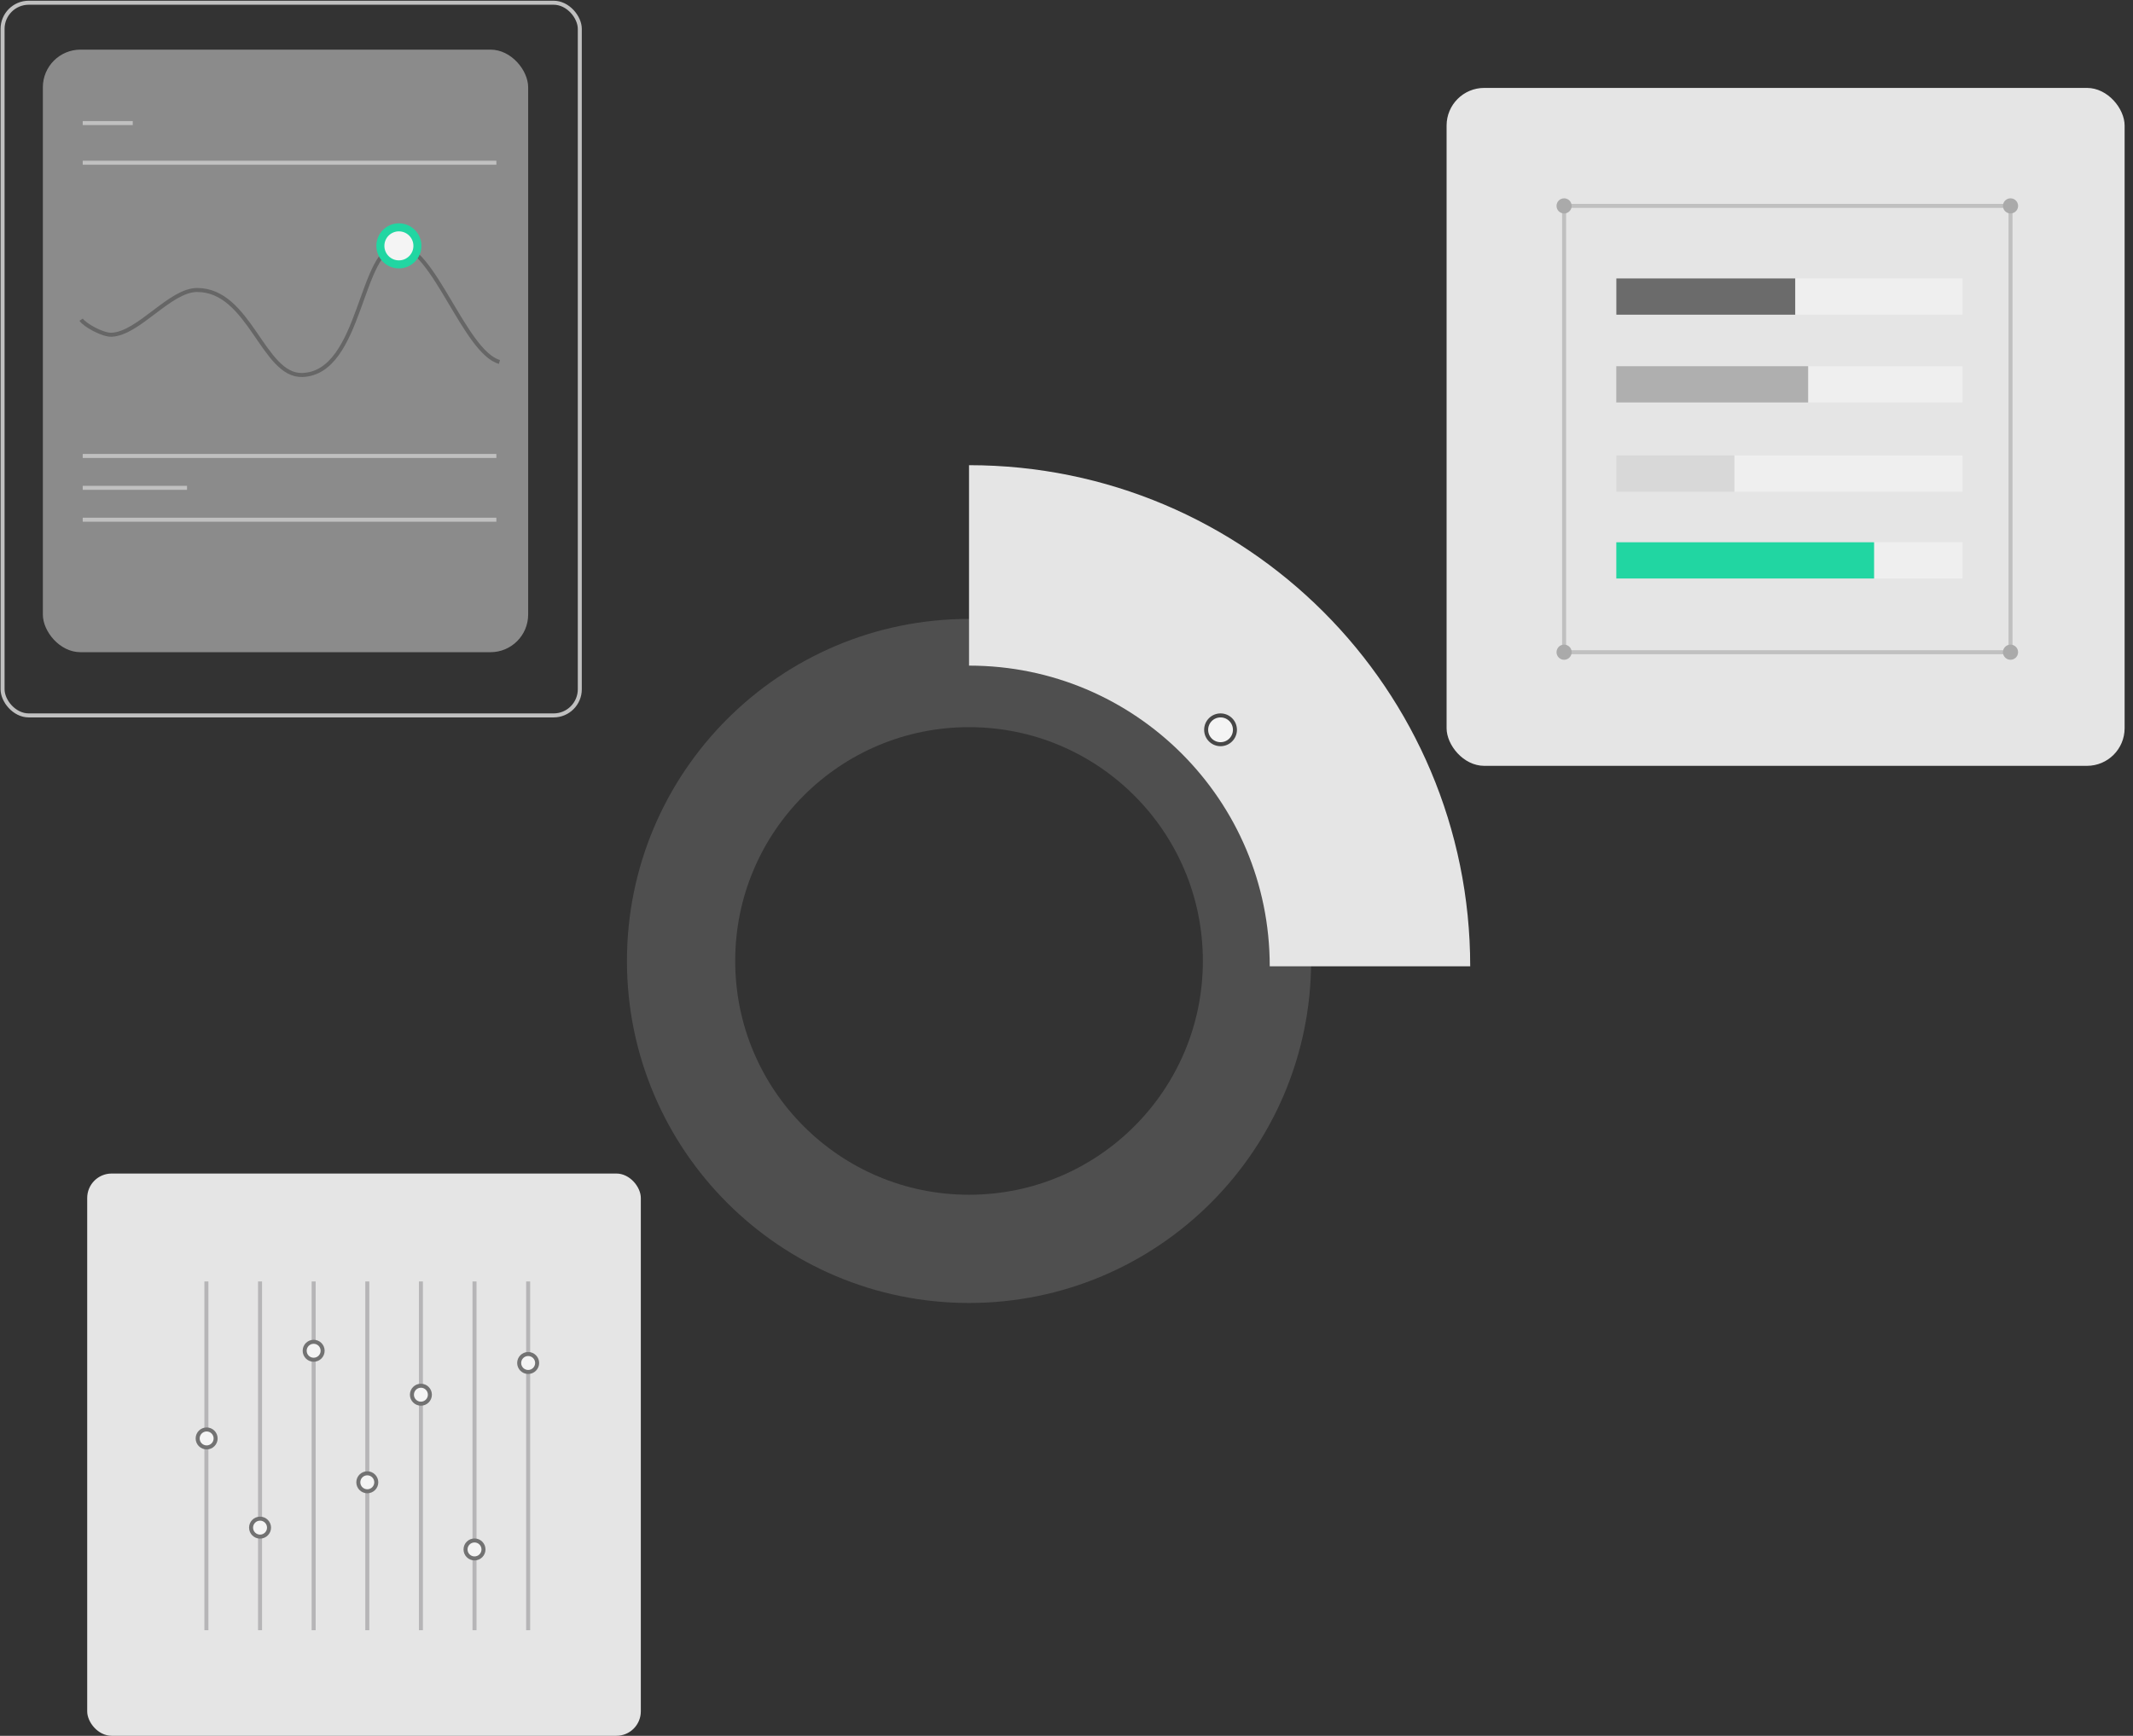 <?xml version="1.0" encoding="UTF-8"?><svg id="a" xmlns="http://www.w3.org/2000/svg" viewBox="0 0 532 433"><rect x="0" y="0" width="532" height="433" fill="#333333" stroke="none"/><rect x="21.75" y="292.74" width="138.08" height="140.26" rx="6.1" ry="6.1" style="fill:#e5e5e5;"/><line x1="51.48" y1="319.66" x2="51.48" y2="406.66" style="fill:none; stroke:#b6b5b7; stroke-miterlimit:10;"/><line x1="64.86" y1="319.66" x2="64.86" y2="406.66" style="fill:none; stroke:#b6b5b7; stroke-miterlimit:10;"/><line x1="78.23" y1="319.66" x2="78.23" y2="406.66" style="fill:none; stroke:#b6b5b7; stroke-miterlimit:10;"/><line x1="91.61" y1="319.66" x2="91.61" y2="406.66" style="fill:none; stroke:#b6b5b7; stroke-miterlimit:10;"/><line x1="104.98" y1="319.66" x2="104.98" y2="406.66" style="fill:none; stroke:#b6b5b7; stroke-miterlimit:10;"/><line x1="118.35" y1="319.66" x2="118.35" y2="406.66" style="fill:none; stroke:#b6b5b7; stroke-miterlimit:10;"/><line x1="131.73" y1="319.66" x2="131.73" y2="406.66" style="fill:none; stroke:#b6b5b7; stroke-miterlimit:10;"/><circle cx="51.54" cy="358.82" r="2.24" style="fill:#f4f4f4; stroke:#727272; stroke-miterlimit:10;"/><circle cx="64.86" cy="381.07" r="2.24" style="fill:#f4f4f4; stroke:#727272; stroke-miterlimit:10;"/><circle cx="78.23" cy="336.95" r="2.24" style="fill:#f4f4f4; stroke:#727272; stroke-miterlimit:10;"/><circle cx="91.61" cy="369.76" r="2.24" style="fill:#f4f4f4; stroke:#727272; stroke-miterlimit:10;"/><circle cx="104.98" cy="347.91" r="2.24" style="fill:#f4f4f4; stroke:#727272; stroke-miterlimit:10;"/><circle cx="118.35" cy="386.51" r="2.24" style="fill:#f4f4f4; stroke:#727272; stroke-miterlimit:10;"/><circle cx="131.73" cy="340" r="2.24" style="fill:#f4f4f4; stroke:#727272; stroke-miterlimit:10;"/><circle cx="241.69" cy="239.71" r="71.82" style="fill:none; stroke:#4f4f4f; stroke-miterlimit:10; stroke-width:27px;"/><path d="M341.69,241.04c0-55.27-44.73-100-100-100" style="fill:none; stroke:#e5e5e5; stroke-miterlimit:10; stroke-width:50px;"/><rect x="360.8" y="21.93" width="169.11" height="169.11" rx="9.39" ry="9.39" style="fill:#e5e5e5;"/><rect x="390.11" y="51.36" width="111.34" height="111.34" style="fill:none; stroke:silver; stroke-miterlimit:10;"/><circle cx="390.11" cy="162.69" r="1.89" style="fill:#aaa;"/><circle cx="501.45" cy="162.69" r="1.89" style="fill:#aaa;"/><circle cx="501.45" cy="51.36" r="1.89" style="fill:#aaa;"/><circle cx="390.11" cy="51.36" r="1.89" style="fill:#aaa;"/><rect x="464.09" y="53.11" width="9.04" height="41.73" transform="translate(542.59 -394.63) rotate(90)" style="fill:#efefef;"/><rect x="420.92" y="51.67" width="9.04" height="44.61" transform="translate(499.42 -351.46) rotate(90)" style="fill:#6b6b6b;"/><rect x="465.71" y="76.63" width="9.04" height="38.5" transform="translate(566.11 -374.35) rotate(90)" style="fill:#efefef;"/><rect x="422.53" y="71.96" width="9.04" height="47.85" transform="translate(522.93 -331.18) rotate(90)" style="fill:#afafaf;"/><rect x="456.49" y="89.68" width="9.04" height="56.92" transform="translate(579.16 -342.87) rotate(90)" style="fill:#efefef;"/><rect x="413.32" y="103.43" width="9.04" height="29.42" transform="translate(535.99 -299.7) rotate(90)" style="fill:#d8d8d8;"/><rect x="473.93" y="128.76" width="9.04" height="22.05" transform="translate(618.24 -338.66) rotate(90)" style="fill:#efefef;"/><rect x="430.76" y="107.64" width="9.04" height="64.29" transform="translate(575.06 -295.49) rotate(90)" style="fill:#21d6a2;"/><circle cx="304.42" cy="182.05" r="3.59" style="fill:#f4f4f4; stroke:#474747; stroke-miterlimit:10;"/><rect x="10.69" y="12.38" width="121.04" height="150.31" rx="9.39" ry="9.39" style="fill:#e5e5e5; opacity:.5;"/><line x1="20.63" y1="40.59" x2="123.8" y2="40.59" style="fill:none; stroke:silver; stroke-miterlimit:10;"/><line x1="20.63" y1="113.74" x2="123.8" y2="113.74" style="fill:none; stroke:silver; stroke-miterlimit:10;"/><line x1="20.63" y1="129.64" x2="123.8" y2="129.64" style="fill:none; stroke:silver; stroke-miterlimit:10;"/><line x1="20.63" y1="121.69" x2="46.65" y2="121.69" style="fill:none; stroke:silver; stroke-miterlimit:10;"/><line x1="20.63" y1="30.7" x2="33.11" y2="30.7" style="fill:none; stroke:silver; stroke-miterlimit:10;"/><path d="M20.24,79.74c.87,1.35,5.38,3.86,7.61,3.76,6.75-.3,14.52-11.13,21.28-11.16,13.18-.05,16.45,21.5,26.26,21.2,14.93-.46,14.3-32.2,24.1-32.2,8.52,0,16.39,26.5,25.08,28.95" style="fill:none; stroke:#666; stroke-miterlimit:10;"/><circle cx="99.49" cy="61.33" r="4.62" style="fill:#f4f4f4; stroke:#21d6a2; stroke-miterlimit:10; stroke-width:2px;"/><rect x=".64" y=".68" width="143.97" height="177.78" rx="6.53" ry="6.53" style="fill:none; stroke:silver; stroke-miterlimit:10;"/></svg>